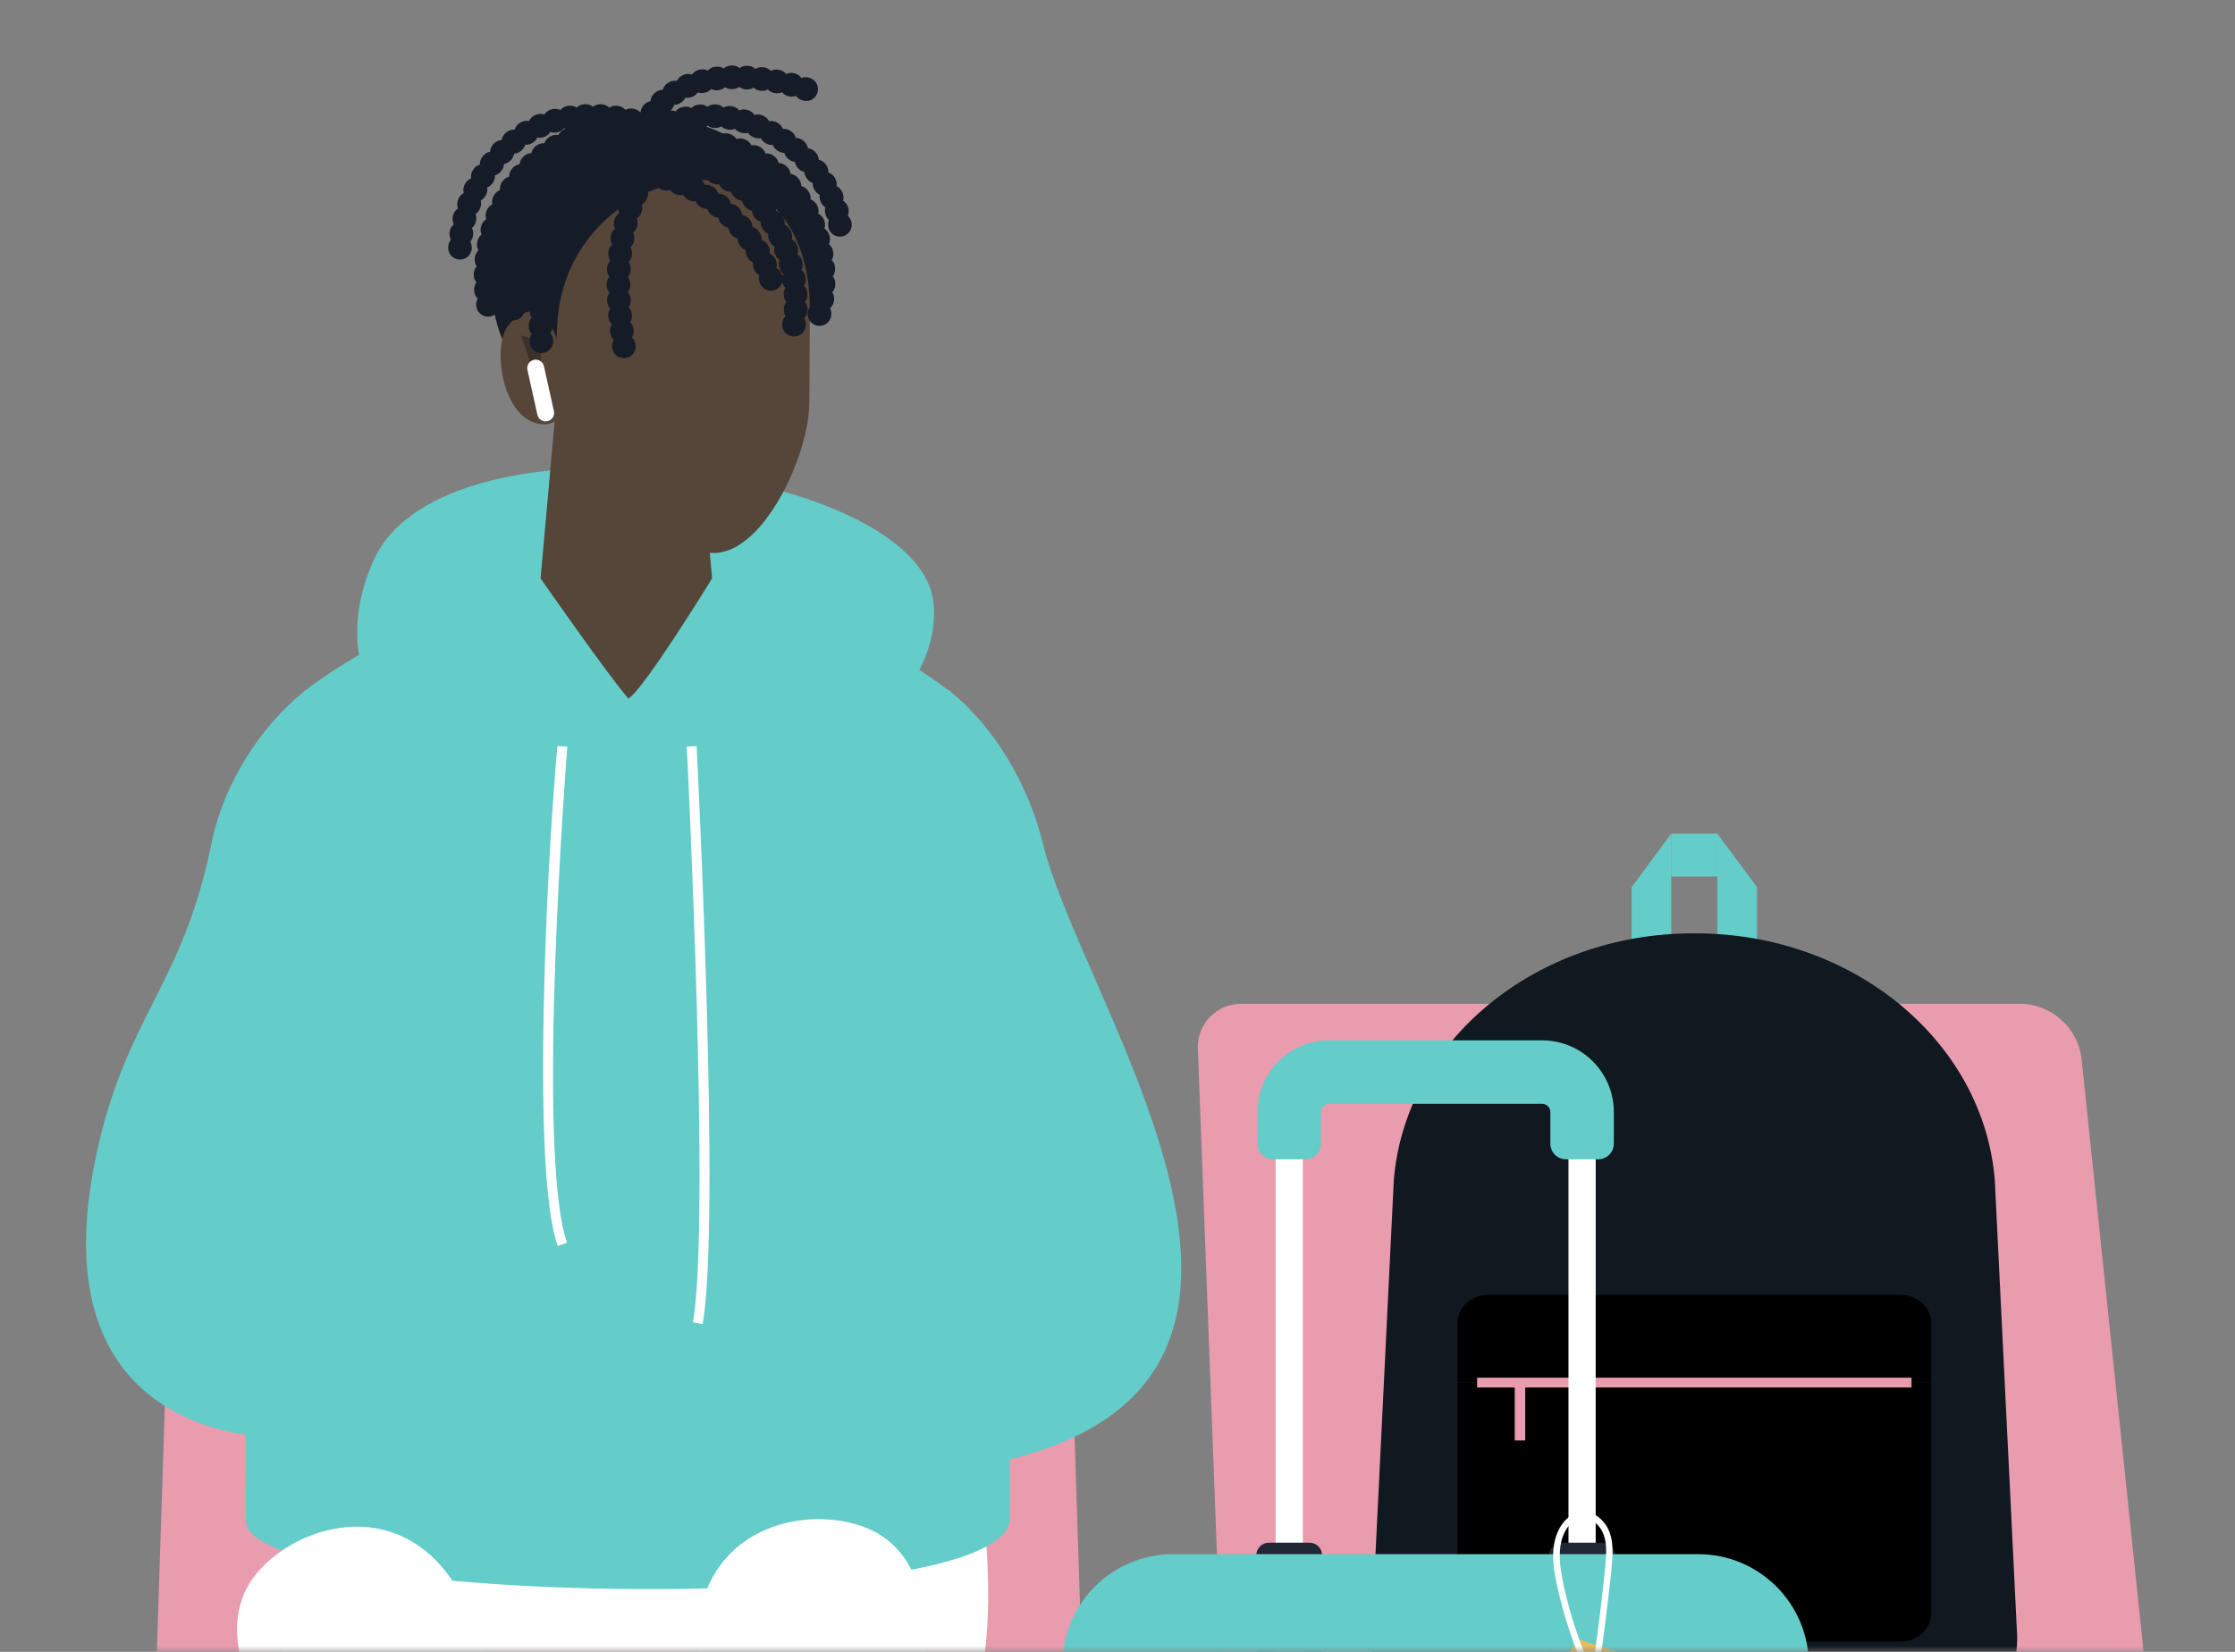 <?xml version="1.0" encoding="UTF-8"?>
<svg width="184px" height="136px" viewBox="0 0 184 136" version="1.1" xmlns="http://www.w3.org/2000/svg" xmlns:xlink="http://www.w3.org/1999/xlink">
    <rect x="0" y="0" width="184" height="136" fill="#808080" stroke="none"/>
    <title>Graphic/Options/Immigration</title>
    <defs>
        <rect id="path-1" x="0" y="0" width="184" height="136"></rect>
    </defs>
    <g id="Graphic/Options/Immigration" stroke="none" stroke-width="1" fill="none" fill-rule="evenodd">
        <mask id="mask-2" fill="white">
            <use xlink:href="#path-1"></use>
        </mask>
        <g id="Rectangle"></g>
        <g id="Group-130" mask="url(#mask-2)">
            <g transform="translate(-89, 5)" id="Group-129">
                <g id="Group-128" transform="translate(0, 0.34)">
                    <path d="M189.72,136.758 L266.449,139.971 L260.377,81.914 C260.103,79.293 257.894,77.303 255.259,77.303 L191.178,77.303 C189.207,77.303 187.609,78.901 187.609,80.871 L189.72,136.758 Z" id="Fill-8" fill="#E89CAE"></path>
                    <path d="M178.341,139.972 L101.612,139.972 L103.527,80.832 C103.527,78.905 105.045,77.343 106.917,77.343 L173.036,77.343 C174.908,77.343 176.426,78.905 176.426,80.832 L178.341,139.972 Z" id="Fill-12" fill="#E89CAE"></path>
                    <polygon id="Fill-20" fill="#64CCC9" points="226.592 72.966 223.327 72.966 223.327 67.698 226.592 63.293"></polygon>
                    <polygon id="Fill-21" fill="#64CCC9" points="230.382 72.966 233.648 72.966 233.648 67.698 230.382 63.293"></polygon>
                    <polygon id="Fill-22" fill="#64CCC9" points="226.592 66.829 230.382 66.829 230.382 63.293 226.592 63.293"></polygon>
                    <path d="M245.381,137.827 L211.593,137.827 C205.476,137.827 201.507,134.097 201.938,128.761 L203.748,91.837 C204.662,80.384 215.421,71.506 228.385,71.506 L228.589,71.506 C241.553,71.506 252.312,80.384 253.226,91.837 L255.036,128.761 C255.468,134.097 251.499,137.827 245.381,137.827" id="Fill-23" fill="#101820"></path>
                    <path d="M208.988,127.477 C208.988,128.769 210.111,129.816 211.496,129.816 L245.478,129.816 C246.863,129.816 247.986,128.769 247.986,127.477 L247.986,108.49 L208.988,108.49 L208.988,127.477 Z" id="Fill-25" fill="#000000"></path>
                    <path d="M245.478,101.267 L211.496,101.267 C210.111,101.267 208.988,102.314 208.988,103.606 L208.988,108.49 L247.986,108.49 L247.986,103.606 C247.986,102.314 246.863,101.267 245.478,101.267" id="Fill-26" fill="#000000"></path>
                    <polygon id="Fill-29" fill="#E89CAE" points="210.606 108.894 246.368 108.894 246.368 108.087 210.606 108.087"></polygon>
                    <polygon id="Fill-35" fill="#E89CAE" points="213.704 113.256 214.568 113.256 214.568 108.491 213.704 108.491"></polygon>
                    <path d="M116.044,138.83 L165.49,139.215 C165.49,139.215 173.132,138.149 169.26,113.85 C169.23,113.663 169.212,113.382 169.204,113.034 L114.158,113.034 C114.127,113.448 114.091,113.772 114.047,113.985 C109.132,138.01 116.044,138.83 116.044,138.83" id="Fill-36" fill="#FFFFFF"></path>
                    <path d="M128.73,62.098 C128.73,62.098 113.867,53.503 119.816,40.67 C125.765,27.838 164.781,33.042 165.855,44.326 C166.938,55.7 145.83,63.615 145.83,63.615 L128.73,62.098 Z" id="Fill-37" fill="#64CCC9"></path>
                    <path d="M147.623,42.281 C147.623,42.281 142.093,51.307 140.736,52.179 C138.998,50.175 133.504,42.281 133.504,42.281 L134.746,28.409 L146.382,28.409 L147.623,42.281 Z" id="Fill-38" fill="#564539"></path>
                    <path d="M172.124,119.882 C172.323,85.507 167.853,53.028 167.755,52.636 L167.755,52.629 C167.754,52.629 167.754,52.629 167.754,52.629 C167.634,52.151 167.432,51.779 167.134,51.542 C163.654,48.768 155.103,44.202 148.918,42.131 C148.151,44.99 144.476,53.536 140.736,53.534 C137.184,53.536 133.08,44.99 132.312,42.131 C126.127,44.202 117.567,48.768 114.087,51.542 C113.789,51.779 113.587,52.151 113.467,52.629 C113.467,52.629 113.466,52.629 113.466,52.629 C113.466,52.631 113.465,52.634 113.465,52.636 C113.368,53.027 108.823,85.593 109.256,120.037 C109.915,126.653 171.04,128.007 172.124,119.882" id="Fill-39" fill="#64CCC9"></path>
                    <path d="M114.087,51.542 C110.41,54.472 107.385,59.261 106.408,64.089 C104.022,75.873 99.449,78.163 96.96,89.585 C91.527,114.52 113.06,113.034 113.06,113.034 L118.228,79.236 C118.228,79.236 117.567,48.768 114.087,51.542" id="Fill-40" fill="#64CCC9"></path>
                    <path d="M167.175,51.542 C170.852,54.472 173.689,59.303 174.854,64.089 C178.239,77.983 202.221,110.403 168.369,115.548 C164.185,118.59 166.569,118.837 166.569,118.837 L163.033,79.236 C163.033,79.236 163.695,48.768 167.175,51.542" id="Fill-41" fill="#64CCC9"></path>
                    <path d="M134.914,97.244 C133.799,94.051 133.457,85.825 133.898,72.792 C134.226,63.112 134.886,56.166 134.892,56.078 L135.703,56.139 C135.676,56.492 133.091,89.559 135.681,96.976 L134.914,97.244 Z" id="Fill-49" fill="#FFFFFF"></path>
                    <path d="M146.842,103.677 L146.043,103.531 C147.511,95.461 145.56,56.54 145.541,56.128 L146.352,56.089 C146.433,57.773 148.327,95.515 146.842,103.677" id="Fill-50" fill="#FFFFFF"></path>
                    <path d="M166.551,188.694 C167.422,176.454 165.666,147.271 165.317,131.84 C165.274,129.963 165.828,123.152 160.838,120.683 C155.848,118.213 145.315,120.086 146.442,131.892 C146.783,135.46 147.12,138.926 147.455,142.292 C150.023,168.083 151.394,174.09 152.361,188.694 C155.581,189.724 164.852,189.698 166.551,188.694" id="Fill-59" fill="#FFFFFF"></path>
                    <path d="M134.937,187.902 C128.423,177.504 118.049,150.333 111.114,136.543 C110.27,134.867 106.583,129.113 109.83,124.59 C113.077,120.067 123.257,116.775 127.803,127.729 C129.177,131.039 130.507,134.258 131.791,137.387 C141.631,161.366 141.465,167.892 147.466,181.241 C145.107,183.662 136.908,187.992 134.937,187.902" id="Fill-60" fill="#FFFFFF"></path>
                    <path d="M129.38,17.54 C129.38,24.835 135.344,31.508 142.701,31.508 C150.058,31.508 156.022,24.835 156.022,17.54 C156.022,10.244 150.058,4.331 142.701,4.331 C135.344,4.331 129.38,10.244 129.38,17.54" id="Fill-62" fill="#151C28"></path>
                    <path d="M135.003,20.06 C135.948,13.783 141.327,9.484 147.07,9.484 C152.813,9.484 155.673,14.299 155.673,20.06 C155.673,20.06 155.63,27.411 155.63,27.768 C155.63,32.077 151.899,40.19 147.751,40.19 C142.964,40.19 134.802,33.818 134.802,29.67 C134.802,29.313 134.645,22.436 135.003,20.06" id="Fill-63" fill="#564539"></path>
                    <path d="M133.941,21.397 C133.463,20.819 132.284,20.396 131,21.992 C129.719,23.592 130.573,29.587 133.778,29.587 C136.983,29.587 135.247,22.974 133.941,21.397" id="Fill-73" fill="#564539"></path>
                    <path d="M132.015,22.732 C132.015,22.732 133.479,22.966 133.538,24.313 C133.596,25.659 133.538,27.24 133.538,27.24 L132.015,22.732 Z" id="Fill-74" fill="#3D302A"></path>
                    <path d="M133.949,20.853 C133.44,20.239 132.186,19.789 130.821,21.486 C129.459,23.188 130.366,29.564 133.775,29.564 C137.184,29.564 135.338,22.53 133.949,20.853" id="Fill-75" fill="#564539"></path>
                    <path d="M131.901,22.273 C131.901,22.273 133.457,22.522 133.52,23.954 C133.582,25.386 133.52,27.067 133.52,27.067 L131.901,22.273 Z" id="Fill-76" fill="#3D302A"></path>
                    <path d="M143.913,7.249 C143.403,7.297 142.938,6.938 142.86,6.425 C142.78,5.894 143.145,5.398 143.676,5.318 L143.706,5.313 C144.238,5.232 144.733,5.598 144.813,6.129 C144.894,6.661 144.528,7.157 143.997,7.237 L143.968,7.241 C143.95,7.245 143.931,7.247 143.913,7.249" id="Fill-77" fill="#151C28"></path>
                    <path d="M156.782,20.284 C156.709,20.291 156.633,20.29 156.557,20.279 C156.024,20.206 155.652,19.715 155.725,19.183 L155.732,19.129 C155.76,18.922 155.85,18.74 155.981,18.597 C155.875,18.435 155.818,18.239 155.826,18.03 L155.827,17.976 C155.835,17.769 155.906,17.58 156.021,17.425 C155.9,17.275 155.823,17.086 155.81,16.878 L155.807,16.827 C155.792,16.62 155.843,16.424 155.942,16.258 C155.807,16.12 155.71,15.941 155.676,15.736 L155.667,15.686 C155.63,15.482 155.661,15.282 155.742,15.107 C155.593,14.986 155.479,14.82 155.423,14.622 L155.407,14.567 C155.35,14.369 155.358,14.168 155.419,13.986 C155.258,13.881 155.126,13.727 155.049,13.535 L155.03,13.487 C154.951,13.297 154.938,13.095 154.978,12.908 C154.807,12.821 154.659,12.683 154.561,12.5 L154.536,12.456 C154.437,12.275 154.401,12.076 154.421,11.885 C154.243,11.818 154.081,11.698 153.964,11.53 L153.932,11.484 C153.814,11.315 153.756,11.122 153.755,10.931 C153.569,10.884 153.395,10.782 153.259,10.627 L153.224,10.587 C153.087,10.433 153.009,10.247 152.986,10.056 C152.797,10.03 152.612,9.949 152.461,9.809 L152.419,9.771 C152.266,9.633 152.168,9.456 152.125,9.27 C151.934,9.265 151.742,9.204 151.577,9.083 L151.529,9.049 C151.363,8.927 151.247,8.764 151.184,8.584 C150.993,8.6 150.796,8.56 150.618,8.458 L150.57,8.43 C150.392,8.329 150.257,8.179 150.174,8.007 C149.987,8.045 149.787,8.028 149.599,7.947 L149.548,7.925 C149.359,7.845 149.209,7.712 149.107,7.551 C148.925,7.61 148.724,7.616 148.527,7.556 L148.476,7.541 C148.278,7.483 148.113,7.368 147.993,7.219 C147.819,7.298 147.619,7.327 147.416,7.29 L147.363,7.28 C147.16,7.244 146.983,7.148 146.847,7.013 C146.681,7.111 146.486,7.162 146.28,7.147 L146.226,7.144 C146.02,7.13 145.833,7.053 145.683,6.933 C145.53,7.049 145.341,7.12 145.136,7.128 L145.079,7.131 C144.543,7.154 144.089,6.737 144.065,6.2 C144.042,5.663 144.458,5.209 144.995,5.186 L145.058,5.184 C145.302,5.174 145.528,5.254 145.704,5.395 C145.883,5.26 146.11,5.185 146.353,5.201 L146.418,5.205 C146.659,5.223 146.875,5.327 147.035,5.485 C147.228,5.371 147.462,5.322 147.701,5.364 L147.766,5.375 C148.005,5.419 148.207,5.546 148.349,5.722 C148.554,5.628 148.792,5.605 149.025,5.675 L149.089,5.693 C149.322,5.764 149.509,5.913 149.63,6.104 C149.845,6.034 150.085,6.039 150.309,6.134 L150.369,6.16 C150.592,6.256 150.761,6.426 150.859,6.63 C151.082,6.585 151.319,6.617 151.531,6.738 L151.587,6.769 C151.798,6.891 151.947,7.079 152.021,7.292 C152.246,7.273 152.478,7.332 152.675,7.475 L152.724,7.511 C152.921,7.655 153.048,7.858 153.099,8.078 C153.324,8.084 153.549,8.168 153.729,8.332 L153.775,8.374 C153.954,8.538 154.058,8.754 154.084,8.978 C154.307,9.008 154.52,9.115 154.681,9.297 L154.725,9.347 C154.885,9.53 154.964,9.756 154.965,9.981 C155.184,10.036 155.385,10.166 155.525,10.365 L155.561,10.417 C155.7,10.617 155.754,10.851 155.73,11.075 C155.941,11.154 156.126,11.306 156.243,11.518 L156.275,11.578 C156.39,11.791 156.417,12.028 156.369,12.248 C156.569,12.349 156.736,12.52 156.829,12.744 C156.838,12.765 156.846,12.787 156.855,12.808 C156.945,13.032 156.945,13.27 156.874,13.482 C157.063,13.605 157.21,13.794 157.277,14.027 L157.294,14.087 C157.361,14.321 157.336,14.559 157.241,14.763 C157.415,14.905 157.541,15.108 157.583,15.346 C157.587,15.368 157.591,15.391 157.594,15.413 C157.635,15.651 157.585,15.883 157.47,16.075 C157.627,16.234 157.73,16.448 157.748,16.689 L157.752,16.757 C157.767,16.997 157.694,17.222 157.56,17.401 C157.7,17.576 157.781,17.8 157.773,18.042 L157.77,18.107 C157.761,18.347 157.665,18.564 157.514,18.728 C157.636,18.915 157.693,19.145 157.662,19.384 L157.653,19.448 C157.591,19.904 157.221,20.243 156.782,20.284" id="Fill-78" fill="#151C28"></path>
                    <path d="M156.557,21.488 C156.455,21.497 156.351,21.491 156.245,21.466 C155.722,21.345 155.396,20.822 155.518,20.298 L155.524,20.27 C155.646,19.747 156.168,19.421 156.692,19.542 C157.215,19.663 157.542,20.186 157.42,20.709 L157.413,20.739 C157.316,21.157 156.963,21.449 156.557,21.488" id="Fill-79" fill="#151C28"></path>
                    <path d="M142.097,6.165 C142.026,6.172 141.953,6.171 141.88,6.162 L141.857,6.158 C141.323,6.093 140.944,5.608 141.009,5.075 C141.074,4.541 141.56,4.162 142.093,4.227 L142.128,4.231 C142.661,4.299 143.037,4.787 142.97,5.32 C142.91,5.78 142.539,6.123 142.097,6.165" id="Fill-80" fill="#151C28"></path>
                    <path d="M129.103,19.517 C129.097,19.518 129.091,19.518 129.085,19.519 C128.549,19.56 128.081,19.159 128.04,18.623 L128.036,18.56 C128.018,18.319 128.09,18.093 128.222,17.913 C128.081,17.741 127.997,17.519 128.001,17.279 L128.001,17.215 C128.007,16.975 128.098,16.757 128.245,16.59 C128.119,16.406 128.056,16.178 128.081,15.939 L128.089,15.877 C128.114,15.638 128.225,15.429 128.387,15.276 C128.278,15.082 128.236,14.85 128.281,14.615 L128.294,14.55 C128.343,14.314 128.472,14.116 128.647,13.978 C128.557,13.774 128.536,13.538 128.604,13.308 L128.623,13.246 C128.693,13.014 128.841,12.828 129.03,12.708 C128.959,12.495 128.962,12.256 129.054,12.032 L129.078,11.974 C129.17,11.75 129.337,11.58 129.537,11.478 C129.488,11.26 129.514,11.023 129.628,10.81 L129.659,10.751 C129.774,10.539 129.957,10.386 130.167,10.306 C130.141,10.082 130.191,9.849 130.327,9.648 L130.363,9.595 C130.499,9.395 130.697,9.262 130.914,9.204 C130.911,8.979 130.986,8.752 131.141,8.566 L131.184,8.516 C131.341,8.331 131.552,8.219 131.775,8.184 C131.796,7.96 131.895,7.742 132.07,7.573 L132.118,7.528 C132.296,7.361 132.519,7.273 132.745,7.263 C132.791,7.041 132.915,6.835 133.109,6.687 L133.161,6.648 C133.357,6.502 133.589,6.44 133.814,6.456 C133.886,6.241 134.032,6.05 134.243,5.925 L134.298,5.893 C134.508,5.77 134.747,5.735 134.969,5.777 C135.064,5.572 135.23,5.399 135.452,5.3 L135.513,5.273 C135.735,5.175 135.974,5.166 136.19,5.232 C136.307,5.04 136.49,4.887 136.721,4.812 L136.784,4.792 C137.015,4.719 137.252,4.736 137.459,4.824 C137.595,4.646 137.793,4.513 138.029,4.463 L138.094,4.449 C138.33,4.4 138.565,4.441 138.761,4.549 C138.914,4.386 139.123,4.273 139.363,4.247 L139.427,4.24 C139.666,4.214 139.896,4.278 140.081,4.404 C140.25,4.256 140.47,4.165 140.712,4.163 L140.775,4.162 C141.312,4.158 141.752,4.59 141.756,5.127 C141.76,5.665 141.329,6.104 140.79,6.108 L140.734,6.109 C140.526,6.111 140.332,6.048 140.173,5.939 C140.027,6.066 139.843,6.152 139.635,6.175 L139.58,6.181 C139.372,6.204 139.172,6.16 139.002,6.066 C138.87,6.208 138.694,6.312 138.49,6.355 L138.438,6.366 C138.233,6.41 138.031,6.386 137.852,6.31 C137.736,6.464 137.572,6.584 137.373,6.647 L137.322,6.664 C137.125,6.728 136.921,6.725 136.738,6.669 C136.638,6.833 136.488,6.97 136.299,7.053 L136.25,7.075 C136.061,7.16 135.86,7.18 135.671,7.144 C135.591,7.318 135.458,7.469 135.281,7.573 L135.232,7.602 C135.055,7.706 134.859,7.748 134.668,7.734 C134.608,7.916 134.493,8.082 134.328,8.205 L134.285,8.238 C134.121,8.362 133.93,8.427 133.739,8.435 C133.7,8.623 133.605,8.8 133.456,8.942 L133.417,8.979 C133.268,9.122 133.085,9.208 132.895,9.238 C132.877,9.429 132.802,9.617 132.668,9.775 L132.634,9.816 C132.5,9.975 132.327,10.081 132.14,10.131 C132.143,10.324 132.088,10.52 131.971,10.692 L131.939,10.738 C131.823,10.91 131.662,11.033 131.481,11.102 C131.504,11.293 131.47,11.494 131.371,11.677 L131.346,11.724 C131.248,11.908 131.099,12.048 130.927,12.135 C130.969,12.324 130.956,12.527 130.876,12.719 L130.854,12.771 C130.775,12.964 130.641,13.117 130.478,13.221 C130.539,13.406 130.547,13.61 130.486,13.809 L130.47,13.861 C130.41,14.062 130.292,14.23 130.138,14.35 C130.218,14.528 130.243,14.731 130.202,14.937 L130.191,14.989 C130.151,15.196 130.048,15.374 129.906,15.509 C130.001,15.679 130.046,15.88 130.023,16.089 L130.017,16.145 C129.995,16.354 129.908,16.54 129.779,16.686 C129.889,16.848 129.952,17.044 129.948,17.254 L129.947,17.31 C129.943,17.52 129.874,17.713 129.758,17.871 C129.881,18.021 129.961,18.21 129.977,18.418 L129.981,18.474 C130.022,19.004 129.63,19.468 129.103,19.517" id="Fill-81" fill="#151C28"></path>
                    <path d="M129.271,20.73 C128.806,20.774 128.364,20.477 128.24,20.01 C128.236,19.996 128.232,19.979 128.228,19.962 C128.101,19.44 128.422,18.914 128.944,18.787 C129.467,18.66 129.993,18.981 130.119,19.503 L130.122,19.512 C130.259,20.031 129.949,20.564 129.43,20.702 C129.377,20.716 129.324,20.725 129.271,20.73" id="Fill-82" fill="#151C28"></path>
                    <path d="M141.495,9.046 C141.162,9.078 140.821,8.937 140.612,8.645 C140.299,8.208 140.399,7.6 140.835,7.287 L140.856,7.271 C141.292,6.957 141.901,7.055 142.215,7.491 C142.53,7.926 142.432,8.535 141.996,8.849 L141.97,8.868 C141.825,8.972 141.661,9.031 141.495,9.046" id="Fill-83" fill="#151C28"></path>
                    <path d="M133.594,22.496 C133.559,22.499 133.524,22.501 133.488,22.501 C132.951,22.493 132.521,22.052 132.528,21.514 L132.529,21.449 C132.534,21.208 132.625,20.99 132.773,20.823 C132.648,20.639 132.585,20.41 132.61,20.171 L132.617,20.108 C132.644,19.87 132.754,19.661 132.916,19.509 C132.809,19.315 132.766,19.084 132.812,18.85 L132.824,18.786 C132.871,18.552 132.998,18.355 133.171,18.217 C133.079,18.016 133.056,17.783 133.119,17.554 L133.136,17.494 C133.2,17.266 133.341,17.08 133.522,16.956 C133.446,16.75 133.439,16.517 133.519,16.294 L133.539,16.236 C133.618,16.014 133.77,15.839 133.958,15.727 C133.896,15.518 133.904,15.288 133.995,15.071 L134.02,15.013 C134.112,14.798 134.273,14.633 134.466,14.533 C134.416,14.321 134.437,14.092 134.54,13.882 L134.567,13.827 C134.671,13.616 134.842,13.459 135.041,13.369 C135.003,13.15 135.04,12.917 135.161,12.71 L135.192,12.656 C135.315,12.448 135.503,12.302 135.716,12.23 C135.698,12.006 135.757,11.775 135.9,11.579 L135.938,11.527 C136.081,11.332 136.284,11.206 136.503,11.156 C136.509,10.93 136.592,10.706 136.754,10.526 L136.797,10.479 C136.961,10.299 137.176,10.196 137.399,10.168 C137.427,9.946 137.532,9.733 137.712,9.571 L137.761,9.527 C137.94,9.367 138.162,9.285 138.385,9.28 C138.435,9.064 138.558,8.863 138.75,8.719 L138.8,8.681 C138.989,8.541 139.213,8.479 139.431,8.49 C139.495,8.283 139.628,8.097 139.822,7.967 L139.873,7.933 C140.321,7.636 140.924,7.758 141.222,8.206 C141.519,8.654 141.397,9.258 140.949,9.555 L140.901,9.587 C140.72,9.708 140.513,9.759 140.312,9.749 C140.253,9.939 140.136,10.114 139.963,10.242 L139.918,10.276 C139.749,10.403 139.553,10.466 139.357,10.47 C139.314,10.661 139.213,10.839 139.056,10.979 L139.016,11.016 C138.861,11.155 138.674,11.236 138.481,11.259 C138.457,11.45 138.375,11.637 138.236,11.79 L138.198,11.831 C138.059,11.985 137.882,12.084 137.694,12.127 C137.689,12.32 137.628,12.514 137.505,12.681 L137.472,12.725 C137.35,12.894 137.183,13.011 137.001,13.073 C137.016,13.266 136.974,13.465 136.869,13.645 L136.84,13.694 C136.733,13.876 136.577,14.01 136.398,14.09 C136.433,14.287 136.408,14.495 136.313,14.688 L136.287,14.739 C136.192,14.934 136.04,15.082 135.862,15.174 C135.908,15.37 135.894,15.581 135.809,15.779 L135.787,15.831 C135.703,16.03 135.561,16.185 135.389,16.288 C135.446,16.479 135.444,16.689 135.372,16.892 L135.352,16.946 C135.281,17.147 135.15,17.31 134.986,17.422 C135.055,17.608 135.067,17.816 135.009,18.022 L134.994,18.077 C134.937,18.281 134.819,18.452 134.665,18.576 C134.746,18.755 134.774,18.961 134.732,19.169 L134.722,19.222 C134.681,19.43 134.578,19.608 134.435,19.743 C134.53,19.914 134.575,20.116 134.551,20.325 L134.545,20.38 C134.523,20.588 134.436,20.774 134.307,20.92 C134.417,21.081 134.479,21.277 134.475,21.487 L134.474,21.541 C134.467,22.042 134.082,22.45 133.594,22.496" id="Fill-84" fill="#151C28"></path>
                    <path d="M133.66,23.723 C133.132,23.773 132.659,23.39 132.601,22.86 L132.599,22.836 C132.538,22.303 132.92,21.82 133.454,21.758 C133.99,21.696 134.47,22.08 134.532,22.614 L134.536,22.648 C134.595,23.182 134.209,23.663 133.675,23.721 C133.67,23.722 133.665,23.723 133.66,23.723" id="Fill-85" fill="#151C28"></path>
                    <path d="M143.323,8.655 C143.289,8.658 143.255,8.659 143.22,8.659 L143.194,8.659 C142.657,8.655 142.224,8.216 142.228,7.679 C142.232,7.141 142.67,6.709 143.208,6.712 L143.241,6.713 C143.778,6.719 144.21,7.159 144.204,7.696 C144.198,8.199 143.813,8.608 143.323,8.655" id="Fill-86" fill="#151C28"></path>
                    <path d="M154.598,21.147 C154.554,21.151 154.509,21.152 154.463,21.15 C153.926,21.127 153.51,20.672 153.533,20.136 L153.535,20.078 C153.544,19.872 153.617,19.683 153.733,19.529 C153.613,19.379 153.538,19.191 153.526,18.984 L153.522,18.928 C153.509,18.72 153.562,18.523 153.663,18.358 C153.529,18.219 153.434,18.039 153.402,17.833 L153.393,17.779 C153.36,17.574 153.394,17.372 153.479,17.199 C153.33,17.073 153.218,16.902 153.166,16.699 L153.153,16.65 C153.1,16.449 153.113,16.245 153.18,16.064 C153.021,15.954 152.892,15.795 152.821,15.599 L152.802,15.551 C152.729,15.356 152.722,15.153 152.77,14.966 C152.601,14.873 152.458,14.729 152.367,14.543 L152.342,14.493 C152.25,14.308 152.222,14.107 152.251,13.916 C152.074,13.841 151.917,13.712 151.807,13.537 L151.777,13.489 C151.666,13.314 151.618,13.116 151.628,12.924 C151.444,12.867 151.275,12.756 151.148,12.592 L151.113,12.547 C150.986,12.386 150.919,12.197 150.908,12.006 C150.72,11.97 150.541,11.878 150.398,11.731 L150.361,11.693 C150.216,11.547 150.128,11.367 150.095,11.18 C149.904,11.165 149.717,11.096 149.558,10.967 L149.515,10.933 C149.355,10.805 149.246,10.636 149.191,10.454 C149,10.461 148.804,10.413 148.631,10.303 L148.586,10.276 C148.412,10.167 148.283,10.011 148.208,9.835 C148.019,9.865 147.819,9.839 147.634,9.75 L147.584,9.725 C147.398,9.636 147.253,9.496 147.158,9.329 C146.973,9.379 146.77,9.374 146.575,9.305 L146.524,9.287 C146.328,9.218 146.169,9.092 146.057,8.935 C145.876,9.005 145.672,9.022 145.47,8.971 L145.419,8.959 C145.217,8.91 145.046,8.801 144.918,8.656 C144.746,8.743 144.548,8.781 144.342,8.752 L144.286,8.745 C143.754,8.672 143.381,8.181 143.454,7.649 C143.527,7.116 144.018,6.743 144.55,6.816 L144.612,6.825 C144.851,6.858 145.059,6.977 145.208,7.145 C145.407,7.044 145.642,7.01 145.877,7.067 L145.942,7.083 C146.175,7.141 146.368,7.279 146.498,7.461 C146.707,7.38 146.944,7.371 147.172,7.451 L147.233,7.473 C147.461,7.555 147.64,7.713 147.75,7.908 C147.968,7.849 148.205,7.865 148.424,7.97 L148.482,7.998 C148.701,8.104 148.862,8.281 148.951,8.488 C149.174,8.453 149.41,8.495 149.616,8.624 L149.672,8.659 C149.878,8.789 150.018,8.984 150.083,9.2 C150.309,9.191 150.539,9.259 150.73,9.412 L150.78,9.452 C150.97,9.605 151.087,9.815 151.127,10.038 C151.352,10.056 151.573,10.151 151.744,10.324 L151.791,10.372 C151.961,10.546 152.052,10.767 152.066,10.992 C152.287,11.036 152.495,11.156 152.645,11.347 L152.682,11.395 C152.831,11.586 152.897,11.816 152.887,12.04 C153.101,12.106 153.294,12.246 153.423,12.45 L153.456,12.503 C153.584,12.709 153.627,12.943 153.594,13.165 C153.801,13.252 153.977,13.41 154.085,13.627 L154.113,13.685 C154.22,13.901 154.238,14.138 154.182,14.355 C154.379,14.463 154.539,14.638 154.623,14.864 L154.647,14.927 C154.73,15.153 154.724,15.39 154.647,15.599 C154.831,15.726 154.972,15.917 155.034,16.149 L155.051,16.214 C155.111,16.447 155.081,16.681 154.984,16.882 C155.155,17.027 155.276,17.23 155.315,17.467 L155.325,17.532 C155.362,17.769 155.31,18.001 155.193,18.191 C155.348,18.351 155.45,18.566 155.464,18.806 L155.468,18.869 C155.483,19.11 155.408,19.337 155.272,19.515 C155.411,19.692 155.49,19.916 155.48,20.158 L155.477,20.22 C155.456,20.711 155.074,21.101 154.598,21.147" id="Fill-87" fill="#151C28"></path>
                    <path d="M154.455,22.36 C154.346,22.37 154.233,22.362 154.121,22.334 C153.6,22.2 153.287,21.67 153.42,21.149 C153.54,20.625 154.062,20.296 154.586,20.416 C155.11,20.536 155.438,21.056 155.318,21.58 C155.314,21.599 155.31,21.617 155.306,21.633 C155.2,22.042 154.852,22.322 154.455,22.36" id="Fill-88" fill="#151C28"></path>
                    <path d="M142.152,6.752 C141.806,6.785 141.454,6.631 141.248,6.321 C140.951,5.873 141.074,5.269 141.522,4.972 L141.546,4.956 C141.994,4.659 142.598,4.781 142.895,5.229 C143.192,5.677 143.07,6.281 142.622,6.578 L142.597,6.594 C142.459,6.686 142.306,6.737 142.152,6.752" id="Fill-89" fill="#151C28"></path>
                    <path d="M157.992,13.031 C157.541,13.073 157.108,12.795 156.971,12.346 L156.954,12.294 C156.896,12.106 156.898,11.912 156.949,11.735 C156.793,11.637 156.663,11.492 156.582,11.31 L156.561,11.262 C156.479,11.08 156.457,10.886 156.487,10.703 C156.319,10.623 156.172,10.493 156.071,10.32 L156.044,10.276 C155.941,10.104 155.897,9.913 155.907,9.728 C155.73,9.666 155.57,9.553 155.45,9.393 L155.418,9.352 C155.297,9.192 155.232,9.007 155.221,8.821 C155.039,8.779 154.866,8.685 154.729,8.539 L154.692,8.501 C154.554,8.355 154.469,8.177 154.438,7.993 C154.252,7.971 154.07,7.895 153.917,7.764 L153.877,7.73 C153.723,7.599 153.621,7.43 153.57,7.249 C153.382,7.247 153.193,7.19 153.027,7.074 L152.983,7.043 C152.816,6.928 152.696,6.77 152.628,6.594 C152.441,6.61 152.247,6.572 152.07,6.473 L152.023,6.446 C151.847,6.348 151.714,6.204 151.629,6.037 C151.445,6.072 151.249,6.053 151.064,5.974 L151.016,5.953 C150.831,5.874 150.684,5.746 150.582,5.59 C150.403,5.644 150.207,5.647 150.016,5.588 L149.967,5.573 C149.776,5.516 149.615,5.406 149.497,5.263 C149.327,5.336 149.134,5.362 148.939,5.326 L148.887,5.317 C148.691,5.283 148.52,5.193 148.386,5.066 C148.227,5.16 148.039,5.208 147.841,5.197 L147.79,5.195 C147.593,5.185 147.412,5.118 147.264,5.009 C147.118,5.121 146.94,5.193 146.743,5.208 L146.692,5.212 C146.495,5.228 146.308,5.184 146.147,5.096 C146.017,5.226 145.851,5.32 145.658,5.361 L145.605,5.372 C145.413,5.413 145.222,5.394 145.051,5.328 C144.94,5.473 144.787,5.589 144.601,5.654 L144.55,5.672 C144.364,5.739 144.171,5.745 143.993,5.701 C143.9,5.861 143.762,5.996 143.585,6.084 L143.539,6.108 C143.059,6.351 142.474,6.159 142.23,5.68 C141.987,5.201 142.179,4.615 142.658,4.372 L142.716,4.343 C142.93,4.235 143.165,4.215 143.381,4.268 C143.493,4.075 143.67,3.919 143.897,3.839 L143.956,3.818 C144.183,3.738 144.421,3.748 144.629,3.828 C144.765,3.651 144.961,3.519 145.197,3.469 L145.258,3.455 C145.495,3.406 145.729,3.447 145.925,3.554 C146.082,3.396 146.296,3.292 146.534,3.272 L146.599,3.267 C146.839,3.249 147.065,3.32 147.245,3.451 C147.421,3.315 147.645,3.239 147.885,3.251 L147.95,3.254 C148.188,3.268 148.403,3.366 148.564,3.518 C148.755,3.406 148.986,3.359 149.222,3.4 L149.285,3.412 C149.519,3.454 149.719,3.577 149.86,3.748 C150.063,3.66 150.296,3.641 150.525,3.709 L150.587,3.728 C150.813,3.797 150.996,3.942 151.116,4.126 C151.327,4.062 151.56,4.07 151.778,4.163 L151.836,4.187 C152.053,4.281 152.218,4.444 152.317,4.639 C152.534,4.599 152.763,4.631 152.97,4.746 L153.024,4.776 C153.229,4.891 153.376,5.07 153.455,5.273 C153.672,5.255 153.897,5.309 154.09,5.443 L154.141,5.478 C154.334,5.613 154.463,5.805 154.521,6.015 C154.74,6.018 154.959,6.095 155.138,6.247 L155.187,6.289 C155.366,6.443 155.475,6.648 155.512,6.863 C155.729,6.889 155.94,6.988 156.103,7.159 L156.147,7.206 C156.309,7.378 156.396,7.594 156.409,7.813 C156.623,7.862 156.823,7.983 156.966,8.172 L157.005,8.224 C157.148,8.413 157.21,8.637 157.199,8.857 C157.407,8.93 157.592,9.072 157.714,9.276 L157.747,9.332 C157.868,9.536 157.905,9.767 157.869,9.984 C158.068,10.08 158.236,10.243 158.334,10.461 L158.36,10.519 C158.457,10.737 158.468,10.972 158.407,11.184 C158.594,11.304 158.742,11.488 158.814,11.717 L158.832,11.778 C158.989,12.292 158.699,12.836 158.185,12.992 C158.121,13.012 158.056,13.025 157.992,13.031" id="Fill-90" fill="#151C28"></path>
                    <path d="M158.239,14.143 C158.226,14.144 158.214,14.145 158.2,14.146 C157.663,14.175 157.205,13.764 157.175,13.227 C157.131,12.695 157.523,12.227 158.053,12.177 C158.057,12.176 158.061,12.176 158.064,12.176 C158.599,12.131 159.07,12.528 159.115,13.064 C159.117,13.085 159.118,13.104 159.119,13.121 C159.147,13.645 158.757,14.094 158.239,14.143" id="Fill-91" fill="#151C28"></path>
                    <path d="M131.279,19.686 C131.244,19.689 131.209,19.691 131.173,19.691 C130.635,19.683 130.206,19.241 130.213,18.704 L130.214,18.644 C130.218,18.411 130.304,18.198 130.443,18.033 C130.325,17.852 130.266,17.631 130.29,17.4 L130.296,17.338 C130.321,17.107 130.424,16.904 130.576,16.753 C130.474,16.563 130.435,16.338 130.479,16.109 L130.49,16.049 C130.535,15.821 130.656,15.626 130.823,15.488 C130.738,15.289 130.718,15.061 130.783,14.837 L130.801,14.777 C130.866,14.553 131.006,14.371 131.185,14.248 C131.119,14.042 131.122,13.811 131.208,13.594 L131.232,13.535 C131.32,13.318 131.477,13.15 131.667,13.046 C131.623,12.832 131.648,12.603 131.758,12.395 L131.787,12.338 C131.897,12.131 132.072,11.979 132.273,11.896 C132.251,11.678 132.301,11.452 132.432,11.256 L132.468,11.204 C132.599,11.009 132.791,10.877 133.001,10.815 C133.003,10.597 133.077,10.377 133.23,10.197 L133.27,10.149 C133.423,9.969 133.627,9.859 133.842,9.821 C133.868,9.604 133.967,9.394 134.138,9.231 L134.183,9.189 C134.354,9.027 134.568,8.94 134.786,8.926 C134.835,8.714 134.955,8.517 135.14,8.375 L135.189,8.337 C135.374,8.195 135.594,8.13 135.81,8.137 C135.878,7.932 136.014,7.749 136.21,7.624 L136.263,7.591 C136.459,7.467 136.684,7.422 136.898,7.448 C136.985,7.25 137.137,7.08 137.344,6.973 L137.398,6.945 C137.605,6.839 137.832,6.815 138.043,6.859 C138.146,6.67 138.313,6.514 138.528,6.426 L138.586,6.402 C138.801,6.315 139.029,6.311 139.235,6.374 C139.355,6.195 139.535,6.054 139.757,5.985 L139.817,5.967 C140.041,5.899 140.27,5.916 140.47,5.999 C140.608,5.83 140.803,5.706 141.034,5.659 L141.095,5.647 C141.623,5.544 142.134,5.888 142.237,6.415 C142.34,6.942 141.997,7.454 141.469,7.557 L141.417,7.568 C141.221,7.607 141.026,7.584 140.854,7.513 C140.735,7.658 140.574,7.771 140.382,7.83 L140.33,7.846 C140.137,7.905 139.939,7.901 139.759,7.846 C139.654,8.003 139.503,8.131 139.314,8.207 L139.264,8.227 C139.077,8.304 138.879,8.318 138.695,8.279 C138.605,8.444 138.465,8.585 138.285,8.678 L138.235,8.703 C138.055,8.796 137.86,8.827 137.673,8.804 C137.598,8.977 137.472,9.129 137.301,9.237 L137.255,9.266 C137.084,9.375 136.892,9.424 136.704,9.418 C136.645,9.596 136.533,9.759 136.372,9.882 L136.329,9.915 C136.17,10.038 135.985,10.104 135.799,10.116 C135.757,10.297 135.664,10.467 135.519,10.604 L135.479,10.642 C135.335,10.779 135.16,10.863 134.977,10.895 C134.955,11.079 134.881,11.258 134.752,11.41 L134.717,11.451 C134.589,11.603 134.425,11.706 134.247,11.758 C134.245,11.943 134.192,12.129 134.08,12.294 L134.05,12.339 C133.939,12.504 133.786,12.625 133.615,12.696 C133.634,12.881 133.6,13.074 133.506,13.251 L133.482,13.297 C133.389,13.474 133.25,13.611 133.086,13.7 C133.125,13.883 133.111,14.079 133.036,14.265 L133.017,14.313 C132.942,14.5 132.816,14.651 132.662,14.757 C132.719,14.936 132.725,15.133 132.668,15.326 L132.653,15.377 C132.597,15.572 132.485,15.735 132.341,15.855 C132.415,16.028 132.439,16.224 132.4,16.423 L132.39,16.477 C132.352,16.676 132.255,16.849 132.121,16.982 C132.211,17.149 132.252,17.344 132.231,17.546 L132.225,17.6 C132.205,17.802 132.123,17.982 132.002,18.127 C132.105,18.284 132.164,18.473 132.16,18.675 L132.159,18.731 C132.153,19.233 131.767,19.64 131.279,19.686" id="Fill-92" fill="#151C28"></path>
                    <path d="M142.555,7.423 C142.534,7.425 142.514,7.426 142.493,7.427 L142.471,7.428 C141.934,7.448 141.482,7.03 141.461,6.493 C141.44,5.956 141.859,5.504 142.395,5.483 L142.432,5.481 C142.969,5.465 143.418,5.887 143.435,6.423 C143.451,6.94 143.062,7.375 142.555,7.423" id="Fill-93" fill="#151C28"></path>
                    <path d="M131.333,21.04 C130.804,21.09 130.332,20.707 130.275,20.178 L130.272,20.154 C130.21,19.62 130.593,19.137 131.127,19.076 C131.662,19.013 132.144,19.397 132.205,19.931 L132.209,19.965 C132.268,20.499 131.882,20.98 131.348,21.039 C131.343,21.039 131.338,21.04 131.333,21.04" id="Fill-94" fill="#151C28"></path>
                    <path d="M142.718,9.412 C142.492,9.433 142.258,9.376 142.059,9.233 C141.623,8.92 141.523,8.312 141.836,7.875 L141.856,7.848 C142.171,7.413 142.779,7.315 143.215,7.631 C143.65,7.946 143.747,8.554 143.432,8.99 L143.417,9.01 C143.246,9.248 142.988,9.386 142.718,9.412" id="Fill-95" fill="#151C28"></path>
                    <path d="M140.291,22.912 C139.772,22.961 139.303,22.591 139.235,22.07 L139.227,22.008 C139.197,21.774 139.252,21.55 139.368,21.365 C139.213,21.211 139.108,21.004 139.085,20.769 L139.079,20.706 C139.057,20.47 139.121,20.245 139.245,20.064 C139.095,19.903 138.998,19.69 138.985,19.453 L138.982,19.39 C138.97,19.152 139.044,18.929 139.177,18.753 C139.035,18.585 138.947,18.367 138.946,18.129 L138.945,18.064 C138.945,17.825 139.031,17.606 139.174,17.436 C139.039,17.259 138.963,17.036 138.975,16.796 L138.979,16.734 C138.991,16.494 139.09,16.279 139.243,16.117 C139.119,15.932 139.056,15.704 139.083,15.465 L139.09,15.401 C139.118,15.161 139.23,14.952 139.394,14.799 C139.281,14.606 139.234,14.373 139.277,14.135 L139.288,14.072 C139.333,13.833 139.46,13.631 139.635,13.49 C139.536,13.288 139.505,13.05 139.567,12.815 L139.583,12.754 C139.645,12.518 139.789,12.325 139.975,12.198 C139.892,11.988 139.881,11.748 139.962,11.517 L139.983,11.457 C140.065,11.226 140.225,11.045 140.423,10.934 C140.357,10.716 140.367,10.474 140.469,10.251 L140.496,10.192 C140.598,9.969 140.775,9.803 140.983,9.71 C140.938,9.487 140.97,9.247 141.093,9.034 L141.126,8.976 C141.396,8.511 141.992,8.354 142.456,8.623 C142.921,8.894 143.078,9.489 142.809,9.954 L142.781,10.001 C142.675,10.187 142.516,10.325 142.334,10.406 C142.374,10.601 142.354,10.81 142.264,11.005 L142.241,11.057 C142.152,11.252 142.006,11.404 141.833,11.502 C141.89,11.693 141.889,11.904 141.818,12.107 L141.798,12.161 C141.727,12.365 141.595,12.53 141.428,12.643 C141.503,12.83 141.52,13.041 141.465,13.25 L141.45,13.307 C141.395,13.517 141.276,13.693 141.118,13.819 C141.208,14.001 141.242,14.212 141.202,14.426 L141.192,14.482 C141.153,14.697 141.046,14.883 140.897,15.021 C141,15.197 141.049,15.406 141.024,15.623 L141.017,15.679 C140.993,15.898 140.898,16.092 140.757,16.241 C140.871,16.41 140.934,16.616 140.922,16.836 L140.92,16.896 C140.908,17.116 140.824,17.316 140.692,17.472 C140.817,17.635 140.891,17.839 140.892,18.06 L140.892,18.117 C140.893,18.339 140.82,18.545 140.696,18.71 C140.829,18.867 140.914,19.067 140.926,19.289 L140.929,19.347 C140.941,19.57 140.877,19.779 140.76,19.95 C140.902,20.102 140.996,20.3 141.017,20.522 L141.022,20.58 C141.044,20.803 140.989,21.017 140.878,21.193 C141.026,21.34 141.128,21.536 141.157,21.759 L141.165,21.817 C141.234,22.35 140.859,22.839 140.326,22.908 C140.315,22.91 140.302,22.911 140.291,22.912" id="Fill-96" fill="#151C28"></path>
                    <path d="M140.454,24.147 C139.925,24.197 139.453,23.813 139.395,23.284 L139.392,23.26 C139.331,22.726 139.714,22.244 140.248,22.182 C140.783,22.12 141.264,22.504 141.326,23.037 L141.329,23.072 C141.388,23.606 141.002,24.087 140.468,24.145 C140.464,24.146 140.459,24.146 140.454,24.147" id="Fill-97" fill="#151C28"></path>
                    <path d="M142.284,5.752 C142.169,5.763 142.051,5.753 141.934,5.721 C141.921,5.717 141.904,5.712 141.882,5.706 C141.368,5.551 141.076,5.008 141.231,4.493 C141.387,3.979 141.93,3.688 142.444,3.843 L142.452,3.845 C142.97,3.987 143.273,4.522 143.132,5.04 C143.022,5.441 142.675,5.715 142.284,5.752" id="Fill-98" fill="#151C28"></path>
                    <path d="M127.068,14.904 C126.991,14.912 126.912,14.91 126.833,14.898 C126.301,14.82 125.934,14.325 126.013,13.793 L126.022,13.729 C126.059,13.484 126.184,13.275 126.361,13.128 C126.258,12.923 126.225,12.682 126.287,12.442 L126.304,12.379 C126.367,12.141 126.513,11.946 126.704,11.819 C126.622,11.606 126.615,11.363 126.701,11.132 L126.725,11.07 C126.812,10.84 126.978,10.662 127.18,10.555 C127.121,10.335 127.139,10.092 127.249,9.872 L127.278,9.813 C127.389,9.593 127.572,9.433 127.784,9.347 C127.748,9.121 127.792,8.881 127.925,8.673 L127.959,8.619 C128.092,8.411 128.291,8.271 128.511,8.208 C128.499,7.98 128.567,7.746 128.72,7.553 L128.761,7.502 C128.915,7.309 129.127,7.191 129.351,7.151 C129.363,6.923 129.455,6.699 129.626,6.522 L129.672,6.475 C129.846,6.299 130.07,6.202 130.299,6.187 C130.336,5.957 130.454,5.739 130.65,5.582 L130.701,5.541 C130.898,5.383 131.138,5.315 131.371,5.33 C131.438,5.106 131.586,4.906 131.802,4.775 L131.859,4.741 C132.076,4.613 132.322,4.578 132.551,4.625 C132.649,4.413 132.823,4.235 133.055,4.135 L133.115,4.11 C133.347,4.012 133.595,4.011 133.815,4.088 C133.939,3.892 134.133,3.739 134.374,3.671 L134.439,3.653 C134.679,3.588 134.923,3.618 135.131,3.721 C135.277,3.543 135.486,3.416 135.731,3.378 L135.798,3.368 C136.043,3.331 136.28,3.389 136.472,3.514 C136.636,3.355 136.857,3.253 137.103,3.24 L137.169,3.238 C137.415,3.228 137.642,3.309 137.82,3.451 C137.998,3.311 138.226,3.231 138.471,3.244 L138.535,3.247 C138.779,3.26 138.997,3.361 139.16,3.519 C139.349,3.395 139.582,3.337 139.824,3.371 L139.888,3.379 C140.129,3.413 140.336,3.533 140.484,3.703 C140.682,3.597 140.918,3.558 141.155,3.611 L141.22,3.625 C141.744,3.745 142.072,4.267 141.952,4.79 C141.833,5.315 141.311,5.642 140.787,5.523 L140.734,5.511 C140.523,5.464 140.343,5.352 140.211,5.2 C140.035,5.295 139.828,5.337 139.614,5.306 L139.558,5.299 C139.345,5.269 139.158,5.173 139.014,5.034 C138.847,5.143 138.646,5.202 138.432,5.19 L138.375,5.188 C138.161,5.177 137.967,5.098 137.813,4.974 C137.657,5.097 137.464,5.173 137.25,5.182 L137.195,5.185 C136.983,5.195 136.784,5.136 136.619,5.029 C136.478,5.166 136.295,5.261 136.086,5.292 L136.033,5.3 C135.825,5.333 135.622,5.297 135.448,5.21 C135.324,5.36 135.155,5.475 134.953,5.53 L134.901,5.545 C134.701,5.601 134.498,5.591 134.315,5.526 C134.213,5.689 134.061,5.823 133.87,5.904 L133.819,5.926 C133.629,6.006 133.428,6.022 133.24,5.984 C133.16,6.158 133.029,6.31 132.851,6.416 L132.805,6.443 C132.628,6.549 132.431,6.593 132.24,6.58 C132.186,6.764 132.076,6.933 131.915,7.062 L131.871,7.097 C131.71,7.227 131.52,7.297 131.327,7.31 C131.297,7.504 131.208,7.689 131.06,7.84 L131.021,7.88 C130.873,8.032 130.687,8.125 130.493,8.159 C130.483,8.356 130.413,8.552 130.28,8.718 L130.246,8.761 C130.114,8.928 129.939,9.039 129.75,9.093 C129.76,9.289 129.711,9.491 129.597,9.669 L129.566,9.717 C129.453,9.896 129.291,10.025 129.108,10.098 C129.139,10.293 129.112,10.498 129.017,10.688 L128.992,10.737 C128.897,10.927 128.749,11.073 128.575,11.165 C128.626,11.355 128.619,11.563 128.544,11.761 L128.524,11.813 C128.45,12.012 128.318,12.172 128.154,12.282 C128.224,12.466 128.239,12.673 128.185,12.878 L128.171,12.932 C128.118,13.137 128.003,13.309 127.852,13.435 C127.941,13.61 127.978,13.813 127.946,14.022 L127.938,14.078 C127.871,14.53 127.503,14.863 127.068,14.904" id="Fill-99" fill="#151C28"></path>
                    <path d="M126.961,16.026 C126.94,16.028 126.919,16.029 126.897,16.03 C126.359,16.046 125.912,15.622 125.896,15.085 L125.895,15.046 C125.885,14.509 126.313,14.066 126.85,14.055 C127.388,14.046 127.832,14.473 127.841,15.011 L127.842,15.029 C127.856,15.545 127.468,15.978 126.961,16.026" id="Fill-100" fill="#151C28"></path>
                    <path d="M142.792,4.96 C142.562,4.981 142.323,4.922 142.123,4.774 C141.69,4.455 141.598,3.846 141.917,3.414 L141.957,3.36 C142.108,3.158 142.323,3.032 142.553,2.988 C142.571,2.755 142.674,2.528 142.858,2.356 C142.875,2.341 142.892,2.325 142.909,2.31 C143.094,2.14 143.329,2.055 143.562,2.054 C143.624,1.829 143.767,1.625 143.98,1.489 L144.036,1.455 C144.248,1.322 144.491,1.281 144.72,1.322 C144.82,1.114 144.993,0.94 145.223,0.844 L145.284,0.818 C145.512,0.725 145.755,0.725 145.971,0.8 C146.1,0.612 146.295,0.469 146.533,0.409 L146.595,0.393 C146.83,0.335 147.066,0.367 147.267,0.468 C147.417,0.303 147.624,0.187 147.864,0.156 L147.927,0.149 C148.163,0.119 148.391,0.178 148.577,0.298 C148.743,0.152 148.958,0.06 149.196,0.054 L149.258,0.052 C149.494,0.047 149.713,0.126 149.885,0.262 C150.06,0.132 150.281,0.061 150.516,0.074 L150.578,0.078 C150.812,0.092 151.021,0.187 151.181,0.334 C151.364,0.22 151.588,0.165 151.819,0.196 L151.88,0.203 C152.111,0.234 152.312,0.343 152.46,0.5 C152.651,0.398 152.876,0.359 153.104,0.403 L153.164,0.415 C153.392,0.46 153.585,0.581 153.723,0.746 C153.92,0.657 154.146,0.631 154.371,0.69 L154.43,0.705 C154.657,0.764 154.843,0.898 154.971,1.074 C155.176,0.996 155.41,0.986 155.634,1.064 C155.682,1.08 155.706,1.089 155.706,1.089 C156.21,1.274 156.471,1.832 156.286,2.337 C156.102,2.841 155.545,3.101 155.041,2.918 C155.038,2.917 155.023,2.912 154.999,2.903 C154.803,2.836 154.643,2.712 154.53,2.556 C154.347,2.626 154.142,2.641 153.938,2.588 L153.883,2.574 C153.678,2.521 153.505,2.406 153.38,2.255 C153.201,2.337 152.996,2.365 152.787,2.325 L152.732,2.314 C152.525,2.273 152.345,2.17 152.211,2.027 C152.038,2.12 151.836,2.161 151.626,2.133 L151.571,2.126 C151.362,2.099 151.178,2.008 151.034,1.875 C150.869,1.978 150.671,2.033 150.462,2.021 L150.406,2.018 C150.198,2.006 150.009,1.929 149.858,1.81 C149.703,1.924 149.513,1.993 149.305,1.998 L149.249,2 C149.043,2.005 148.852,1.947 148.692,1.843 C148.55,1.969 148.369,2.055 148.167,2.08 L148.112,2.087 C147.912,2.113 147.718,2.076 147.551,1.991 C147.425,2.13 147.259,2.234 147.063,2.282 L147.011,2.295 C146.82,2.343 146.627,2.332 146.454,2.272 C146.35,2.423 146.202,2.546 146.02,2.62 L145.973,2.64 C145.794,2.714 145.606,2.732 145.429,2.7 C145.351,2.862 145.229,3.004 145.066,3.106 L145.022,3.134 C144.86,3.236 144.681,3.285 144.504,3.285 C144.457,3.456 144.363,3.616 144.222,3.745 L144.187,3.779 C144.047,3.909 143.88,3.99 143.705,4.023 C143.691,4.2 143.629,4.375 143.514,4.527 L143.484,4.569 C143.313,4.801 143.058,4.935 142.792,4.96" id="Fill-101" fill="#151C28"></path>
                    <path d="M152.556,18.589 C152.113,18.631 151.685,18.364 151.541,17.923 C151.54,17.919 151.535,17.907 151.529,17.887 C151.462,17.698 151.457,17.502 151.504,17.321 C151.338,17.227 151.197,17.082 151.108,16.897 L151.085,16.848 C150.994,16.661 150.968,16.458 150.999,16.268 C150.822,16.187 150.668,16.054 150.562,15.875 L150.535,15.828 C150.428,15.649 150.386,15.449 150.401,15.256 C150.219,15.19 150.054,15.07 149.934,14.9 L149.902,14.855 C149.782,14.685 149.723,14.491 149.722,14.298 C149.536,14.249 149.363,14.144 149.23,13.985 L149.194,13.943 C149.06,13.785 148.985,13.598 148.967,13.406 C148.778,13.373 148.597,13.284 148.45,13.139 L148.412,13.102 C148.264,12.958 148.172,12.778 148.136,12.589 C147.946,12.574 147.759,12.503 147.599,12.374 L147.557,12.34 C147.398,12.212 147.289,12.043 147.235,11.86 C147.044,11.864 146.851,11.812 146.681,11.7 L146.635,11.67 C146.464,11.559 146.34,11.403 146.267,11.228 C146.08,11.252 145.882,11.221 145.701,11.128 L145.652,11.103 C145.471,11.01 145.331,10.869 145.241,10.703 C145.056,10.746 144.857,10.736 144.667,10.663 L144.618,10.644 C144.427,10.571 144.272,10.445 144.164,10.289 C143.986,10.352 143.786,10.363 143.589,10.31 L143.538,10.296 C143.018,10.159 142.708,9.627 142.845,9.107 C142.982,8.587 143.514,8.277 144.035,8.414 L144.097,8.431 C144.328,8.494 144.516,8.634 144.642,8.816 C144.851,8.743 145.086,8.739 145.309,8.824 L145.37,8.848 C145.593,8.934 145.766,9.094 145.872,9.288 C146.089,9.238 146.323,9.26 146.537,9.369 L146.593,9.398 C146.805,9.507 146.961,9.684 147.046,9.889 C147.266,9.861 147.496,9.909 147.697,10.039 L147.75,10.074 C147.95,10.205 148.085,10.397 148.148,10.609 C148.369,10.605 148.592,10.675 148.777,10.824 L148.827,10.864 C149.012,11.015 149.128,11.219 149.169,11.436 C149.388,11.453 149.603,11.544 149.772,11.71 L149.818,11.755 C149.987,11.922 150.082,12.135 150.103,12.354 C150.319,12.392 150.524,12.503 150.677,12.683 L150.718,12.731 C150.87,12.912 150.945,13.132 150.946,13.351 C151.159,13.408 151.352,13.536 151.489,13.728 L151.525,13.779 C151.661,13.972 151.717,14.197 151.7,14.414 C151.905,14.488 152.087,14.63 152.207,14.832 L152.24,14.888 C152.36,15.091 152.397,15.32 152.362,15.536 C152.562,15.627 152.731,15.784 152.835,15.997 L152.862,16.054 C152.966,16.269 152.983,16.504 152.928,16.719 C153.124,16.83 153.284,17.011 153.365,17.242 C153.383,17.294 153.392,17.321 153.392,17.321 C153.556,17.832 153.275,18.381 152.764,18.546 C152.695,18.569 152.626,18.583 152.556,18.589" id="Fill-102" fill="#151C28"></path>
                    <path d="M134.072,29.338 L134.072,29.338 C133.697,29.421 133.325,29.184 133.242,28.809 L132.423,25.116 C132.339,24.741 132.577,24.369 132.952,24.286 C133.327,24.203 133.699,24.439 133.783,24.815 L134.601,28.507 C134.685,28.883 134.448,29.255 134.072,29.338" id="Fill-103" fill="#FFFFFF"></path>
                    <path d="M196.255,133.445 L218.129,133.445 L218.129,86.22 C218.129,85.022 217.154,84.046 215.954,84.046 L198.43,84.046 C197.231,84.046 196.255,85.022 196.255,86.22 L196.255,133.445 Z M220.368,135.684 L194.016,135.684 L194.016,86.22 C194.016,83.787 195.996,81.806 198.43,81.806 L215.954,81.806 C218.388,81.806 220.368,83.787 220.368,86.22 L220.368,135.684 Z" id="Fill-110" fill="#FFFFFF"></path>
                    <path d="M221.955,137.271 L192.43,137.271 L192.43,122.703 C192.43,122.134 192.89,121.674 193.458,121.674 L196.813,121.674 C197.381,121.674 197.841,122.134 197.841,122.703 L197.841,131.859 L216.543,131.859 L216.543,122.703 C216.543,122.134 217.004,121.674 217.571,121.674 L220.926,121.674 C221.494,121.674 221.955,122.134 221.955,122.703 L221.955,137.271 Z" id="Fill-111" fill="#1F2834"></path>
                    <path d="M220.568,90.111 L217.929,90.111 C217.215,90.111 216.636,89.532 216.636,88.818 L216.636,86.22 C216.636,85.844 216.331,85.539 215.954,85.539 L198.43,85.539 C198.053,85.539 197.748,85.844 197.748,86.22 L197.748,88.818 C197.748,89.532 197.169,90.111 196.455,90.111 L193.816,90.111 C193.102,90.111 192.523,89.532 192.523,88.818 L192.523,86.22 C192.523,82.958 195.168,80.314 198.43,80.314 L215.954,80.314 C219.217,80.314 221.861,82.958 221.861,86.22 L221.861,88.818 C221.861,89.532 221.282,90.111 220.568,90.111" id="Fill-112" fill="#64CCC9"></path>
                    <path d="M228.81,122.617 L185.574,122.617 C180.546,122.617 176.47,126.694 176.47,131.722 L176.47,199.746 C176.47,200.969 176.712,202.134 177.15,203.199 L184.524,203.199 C187.734,203.199 190.36,205.694 190.574,208.85 L228.81,208.85 C233.838,208.85 237.914,204.774 237.914,199.746 L237.914,131.722 C237.914,126.694 233.838,122.617 228.81,122.617" id="Fill-114" fill="#64CCC9"></path>
                    <path d="M220.167,134.043 C219.661,134.165 219.152,133.855 219.03,133.348 C218.907,132.843 219.218,132.334 219.724,132.211 C220.23,132.089 220.739,132.4 220.861,132.905 C220.984,133.411 220.673,133.92 220.167,134.043 L220.167,134.043 Z M219.108,129.666 L215.71,133.141 L218.783,145.84 L226.793,143.902 L223.719,131.203 L219.108,129.666 Z" id="Fill-125" fill="#E2BC5D"></path>
                    <path d="M220.393,132.856 C219.544,131.126 218.845,129.326 218.309,127.474 C218.043,126.555 217.813,125.624 217.631,124.684 C217.438,123.685 217.303,122.626 217.526,121.62 C217.679,120.929 218.054,120.195 218.693,119.839 C219.452,119.416 220.284,119.809 220.745,120.474 C221.254,121.209 221.265,122.144 221.205,123.002 C221.138,123.974 221.021,124.945 220.912,125.913 C220.652,128.235 220.34,130.551 219.979,132.86 C219.928,133.192 220.436,133.336 220.488,133 C220.839,130.757 221.145,128.507 221.401,126.251 C221.529,125.131 221.675,124.006 221.741,122.88 C221.796,121.953 221.728,120.948 221.171,120.167 C220.723,119.537 220.007,119.06 219.207,119.138 C218.425,119.214 217.807,119.763 217.427,120.421 C216.41,122.181 217.001,124.483 217.454,126.326 C218.033,128.673 218.872,130.952 219.938,133.122 C220.087,133.427 220.542,133.16 220.393,132.856" id="Fill-126" fill="#FFFFFF"></path>
                </g>
            </g>
        </g>
    </g>
</svg>